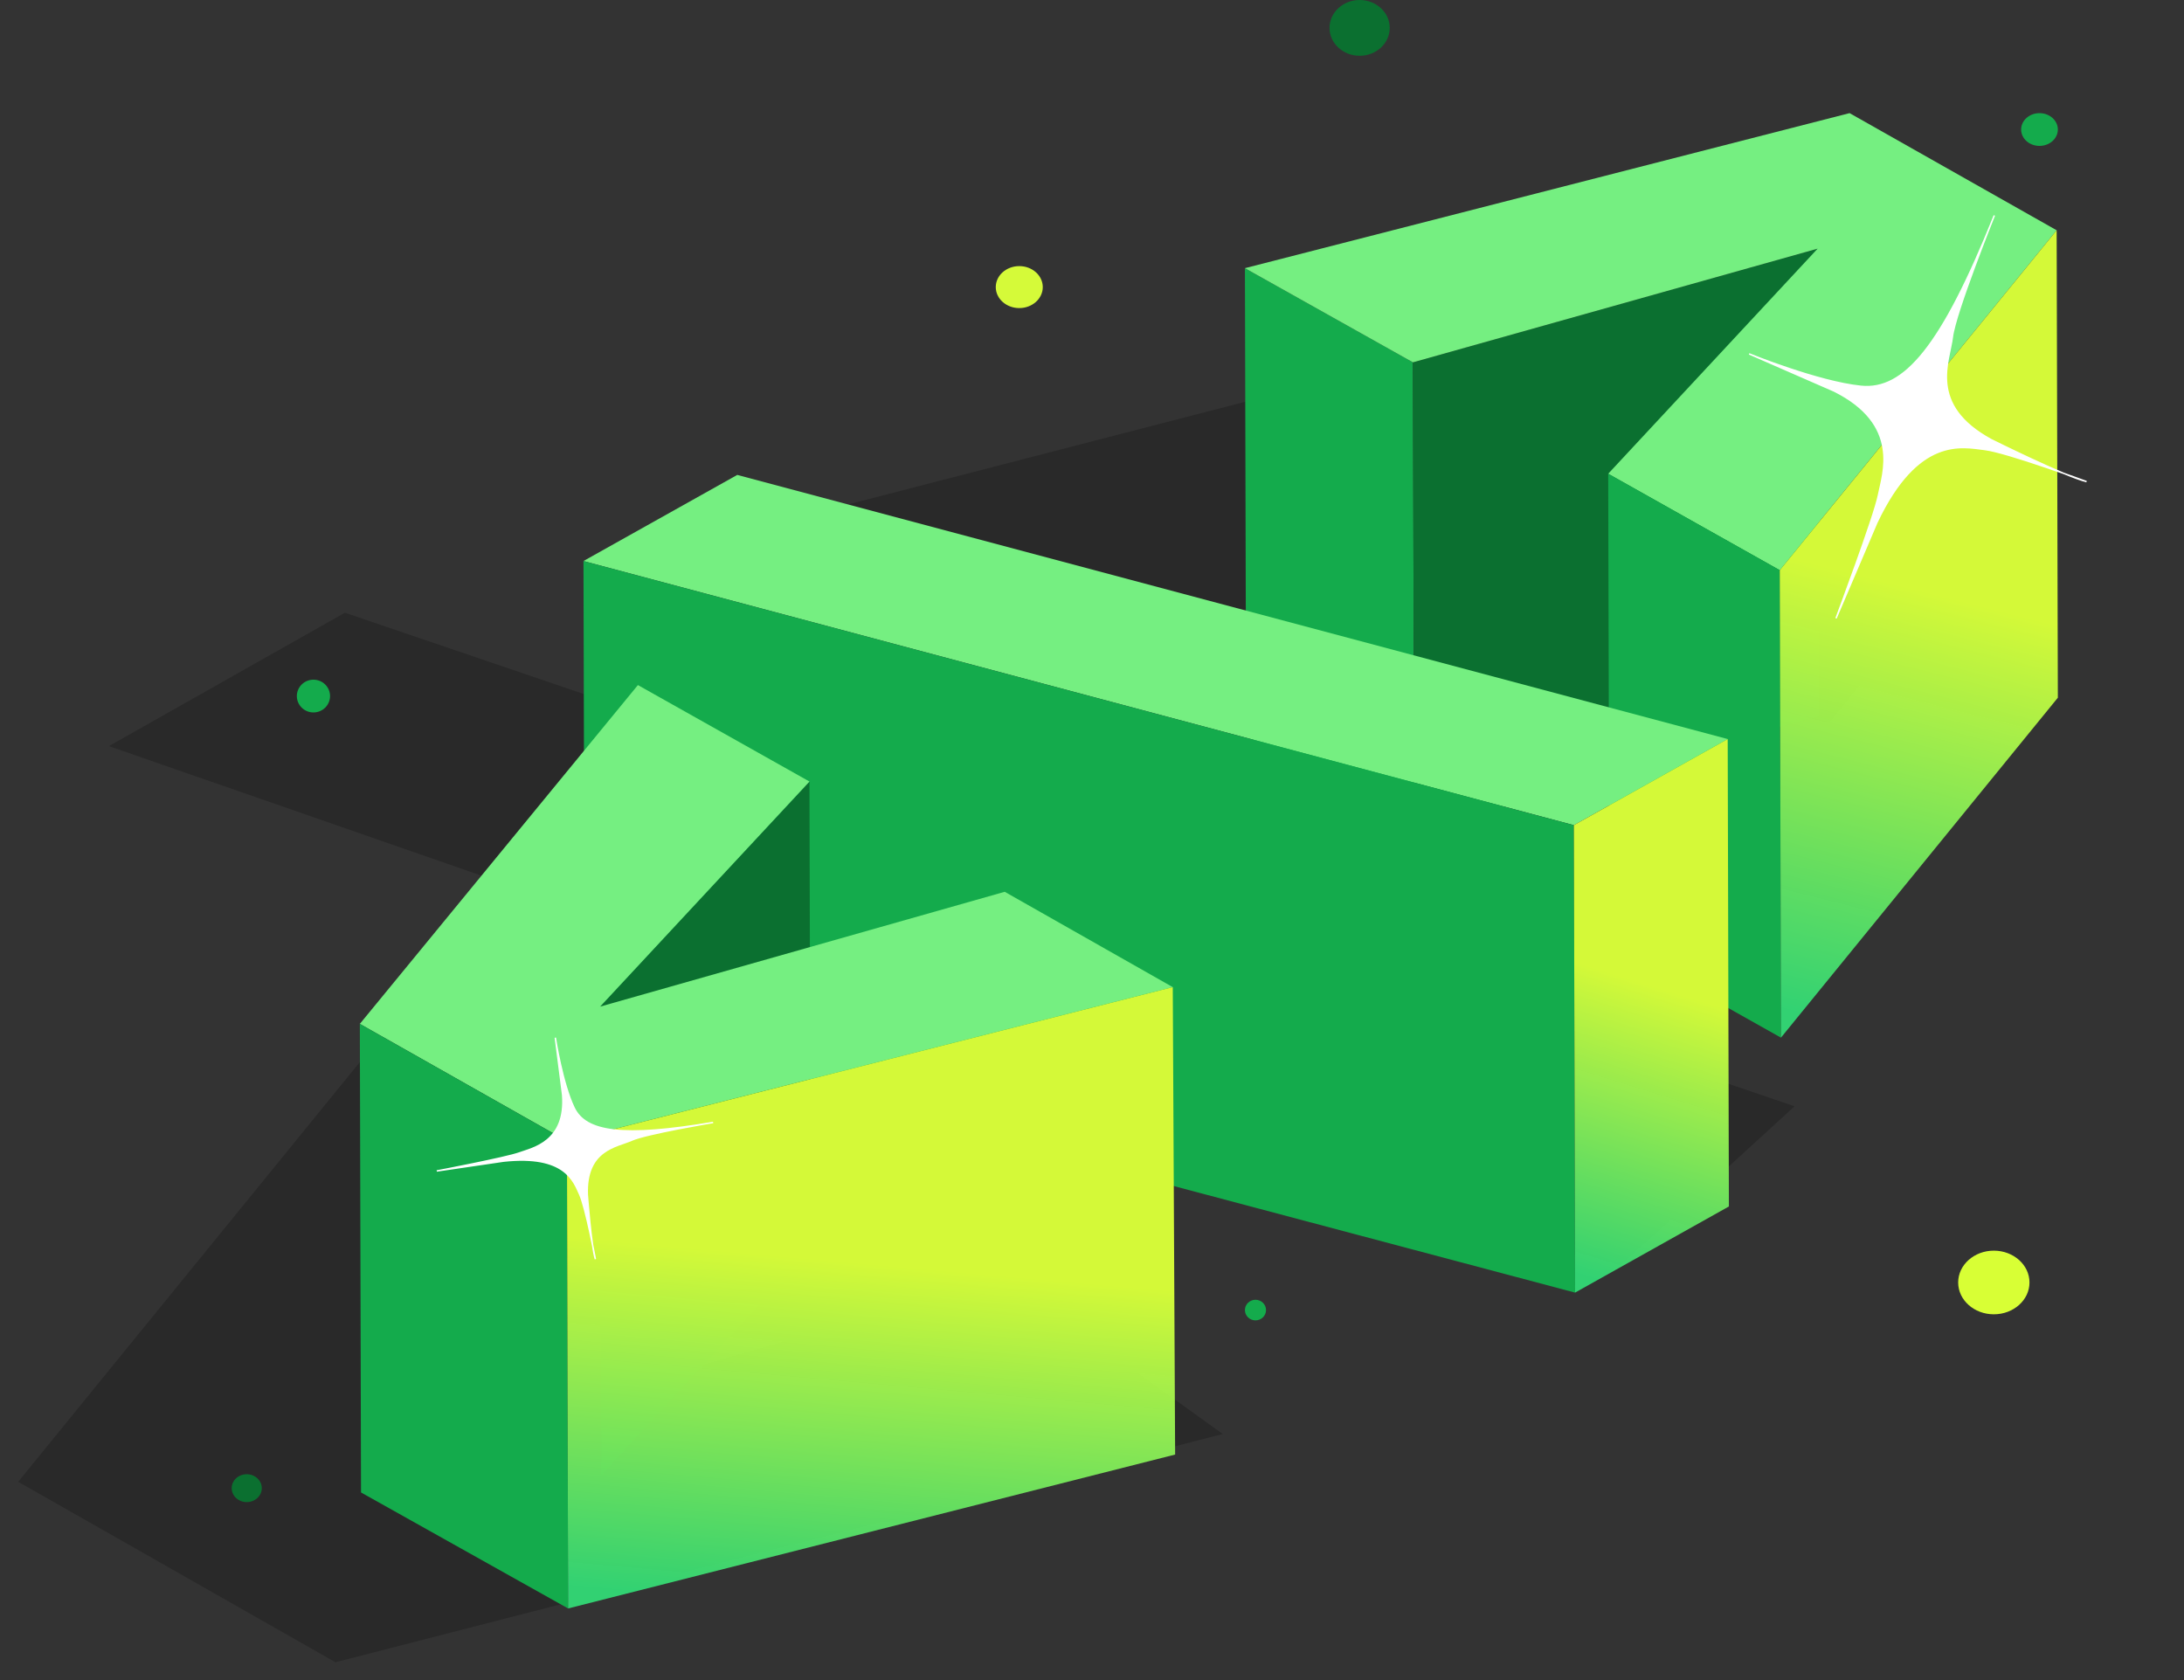 <svg width="156" height="120" viewBox="0 0 156 120" fill="none" xmlns="http://www.w3.org/2000/svg">
<rect x="0" y="0" width="156" height="120" fill="#333333" stroke="none"/>
<path d="M57.157 36.913L75.55 47.381L119.83 34.722L96.962 59.557L115.693 70.204L145.95 32.71L123.29 19.821L57.157 36.913Z" fill="black" fill-opacity="0.2"/>
<path d="M7.779 53.291L115.407 90.708L128.181 79.017L24.638 43.764L7.779 53.291Z" fill="black" fill-opacity="0.2"/>
<path d="M31.74 68.446L1.301 105.838L23.961 118.727L87.336 102.425L71.856 91.268L27.577 103.928L50.445 79.093L31.74 68.446Z" fill="black" fill-opacity="0.2"/>
<ellipse cx="17.624" cy="106.293" rx="1.075" ry="0.996" fill="#0B7030"/>
<path d="M88.923 19.154L89.008 52.54L101.01 59.349L100.925 25.88L88.923 19.154Z" fill="#14AB4C"/>
<path d="M100.925 25.881L101.01 59.349L129.916 51.146L129.831 17.76L100.925 25.881Z" fill="#0B7030"/>
<path d="M88.923 19.154L100.925 25.881L129.831 17.76L114.871 33.838L127.127 40.728L146.904 16.447L132.113 8.08L88.923 19.154Z" fill="#75EF81"/>
<path d="M114.872 33.838L114.957 67.224L127.212 74.115L127.128 40.728L114.872 33.838Z" fill="#14AB4C"/>
<path d="M127.126 40.728L127.211 74.115L146.989 49.834L146.904 16.447L127.126 40.728Z" fill="url(#paint0_linear_4238_40465)"/>
<path d="M41.676 40.072L112.419 58.939L123.407 52.787L52.663 33.92L41.676 40.072Z" fill="#75EF81"/>
<path d="M41.677 40.072L41.761 73.541L112.505 92.326L112.42 58.939L41.677 40.072Z" fill="#14AB4C"/>
<path d="M112.419 58.939L112.504 92.326L123.492 86.173L123.407 52.787L112.419 58.939Z" fill="url(#paint1_linear_4238_40465)"/>
<path d="M42.859 71.9L42.944 105.369L57.904 89.209L57.819 55.822L42.859 71.9Z" fill="#0B7030"/>
<path d="M45.565 48.932L25.703 73.131L40.494 81.498L83.768 70.506L71.766 63.697L42.86 71.9L57.82 55.822L45.565 48.932Z" fill="#75EF81"/>
<path d="M25.703 73.131L25.787 106.6L40.578 114.885L40.494 81.498L25.703 73.131Z" fill="#14AB4C"/>
<path d="M40.495 81.498L40.579 114.885L83.938 103.892L83.769 70.506L40.495 81.498Z" fill="url(#paint2_linear_4238_40465)"/>
<path d="M142.454 15.389C142.454 15.389 139.655 22.347 139.453 24.081C139.251 25.816 137.678 28.923 142.223 31.401C142.223 31.401 147.534 34.047 149.038 34.398C149.038 34.398 143.365 32.298 141.756 32.104C140.147 31.911 137.004 31.124 134.063 37.321L131.144 44.165C131.144 44.165 133.884 36.872 134.178 35.358C134.472 33.844 135.817 30.317 130.993 27.921L124.938 25.276C124.938 25.276 129.853 27.282 132.934 27.595C136.015 27.908 138.698 24.753 142.454 15.389Z" fill="white" stroke="white" stroke-width="0.103" stroke-miterlimit="10"/>
<path d="M50.937 80.173C50.937 80.173 46.143 80.977 45.111 81.441C44.08 81.905 41.832 82.091 41.951 85.325C41.951 85.325 42.228 89.02 42.528 89.936C42.528 89.936 41.828 86.227 41.405 85.308C40.983 84.389 40.385 82.459 35.968 82.936L31.198 83.638C31.198 83.638 36.159 82.693 37.099 82.35C38.038 82.008 40.444 81.562 40.188 78.207L39.665 74.116C39.665 74.116 40.168 77.39 41.009 79.132C41.85 80.873 44.489 81.261 50.937 80.173Z" fill="white" stroke="white" stroke-width="0.103" stroke-miterlimit="10"/>
<ellipse cx="145.678" cy="9.251" rx="1.311" ry="1.17" fill="#14AB4C"/>
<ellipse cx="97.117" cy="1.992" rx="2.15" ry="1.992" fill="#0B7030"/>
<ellipse cx="89.677" cy="93.573" rx="0.754" ry="0.736" fill="#14AB4C"/>
<ellipse cx="22.389" cy="49.717" rx="1.186" ry="1.17" fill="#14AB4C"/>
<ellipse cx="142.416" cy="91.602" rx="2.547" ry="2.273" fill="#D8FF35"/>
<ellipse cx="72.805" cy="20.506" rx="1.679" ry="1.499" fill="#D5FA39"/>
<defs>
<linearGradient id="paint0_linear_4238_40465" x1="137.143" y1="18.016" x2="123.718" y2="71.15" gradientUnits="userSpaceOnUse">
<stop offset="0.427" stop-color="#D4F938"/>
<stop offset="1" stop-color="#32D875" stop-opacity="0.96"/>
</linearGradient>
<linearGradient id="paint1_linear_4238_40465" x1="118.003" y1="53.863" x2="107.02" y2="89.206" gradientUnits="userSpaceOnUse">
<stop offset="0.427" stop-color="#D4F938"/>
<stop offset="1" stop-color="#32D875" stop-opacity="0.96"/>
</linearGradient>
<linearGradient id="paint2_linear_4238_40465" x1="62.403" y1="71.713" x2="58.566" y2="114.873" gradientUnits="userSpaceOnUse">
<stop offset="0.427" stop-color="#D4F938"/>
<stop offset="1" stop-color="#32D875" stop-opacity="0.96"/>
</linearGradient>
</defs>
</svg>
